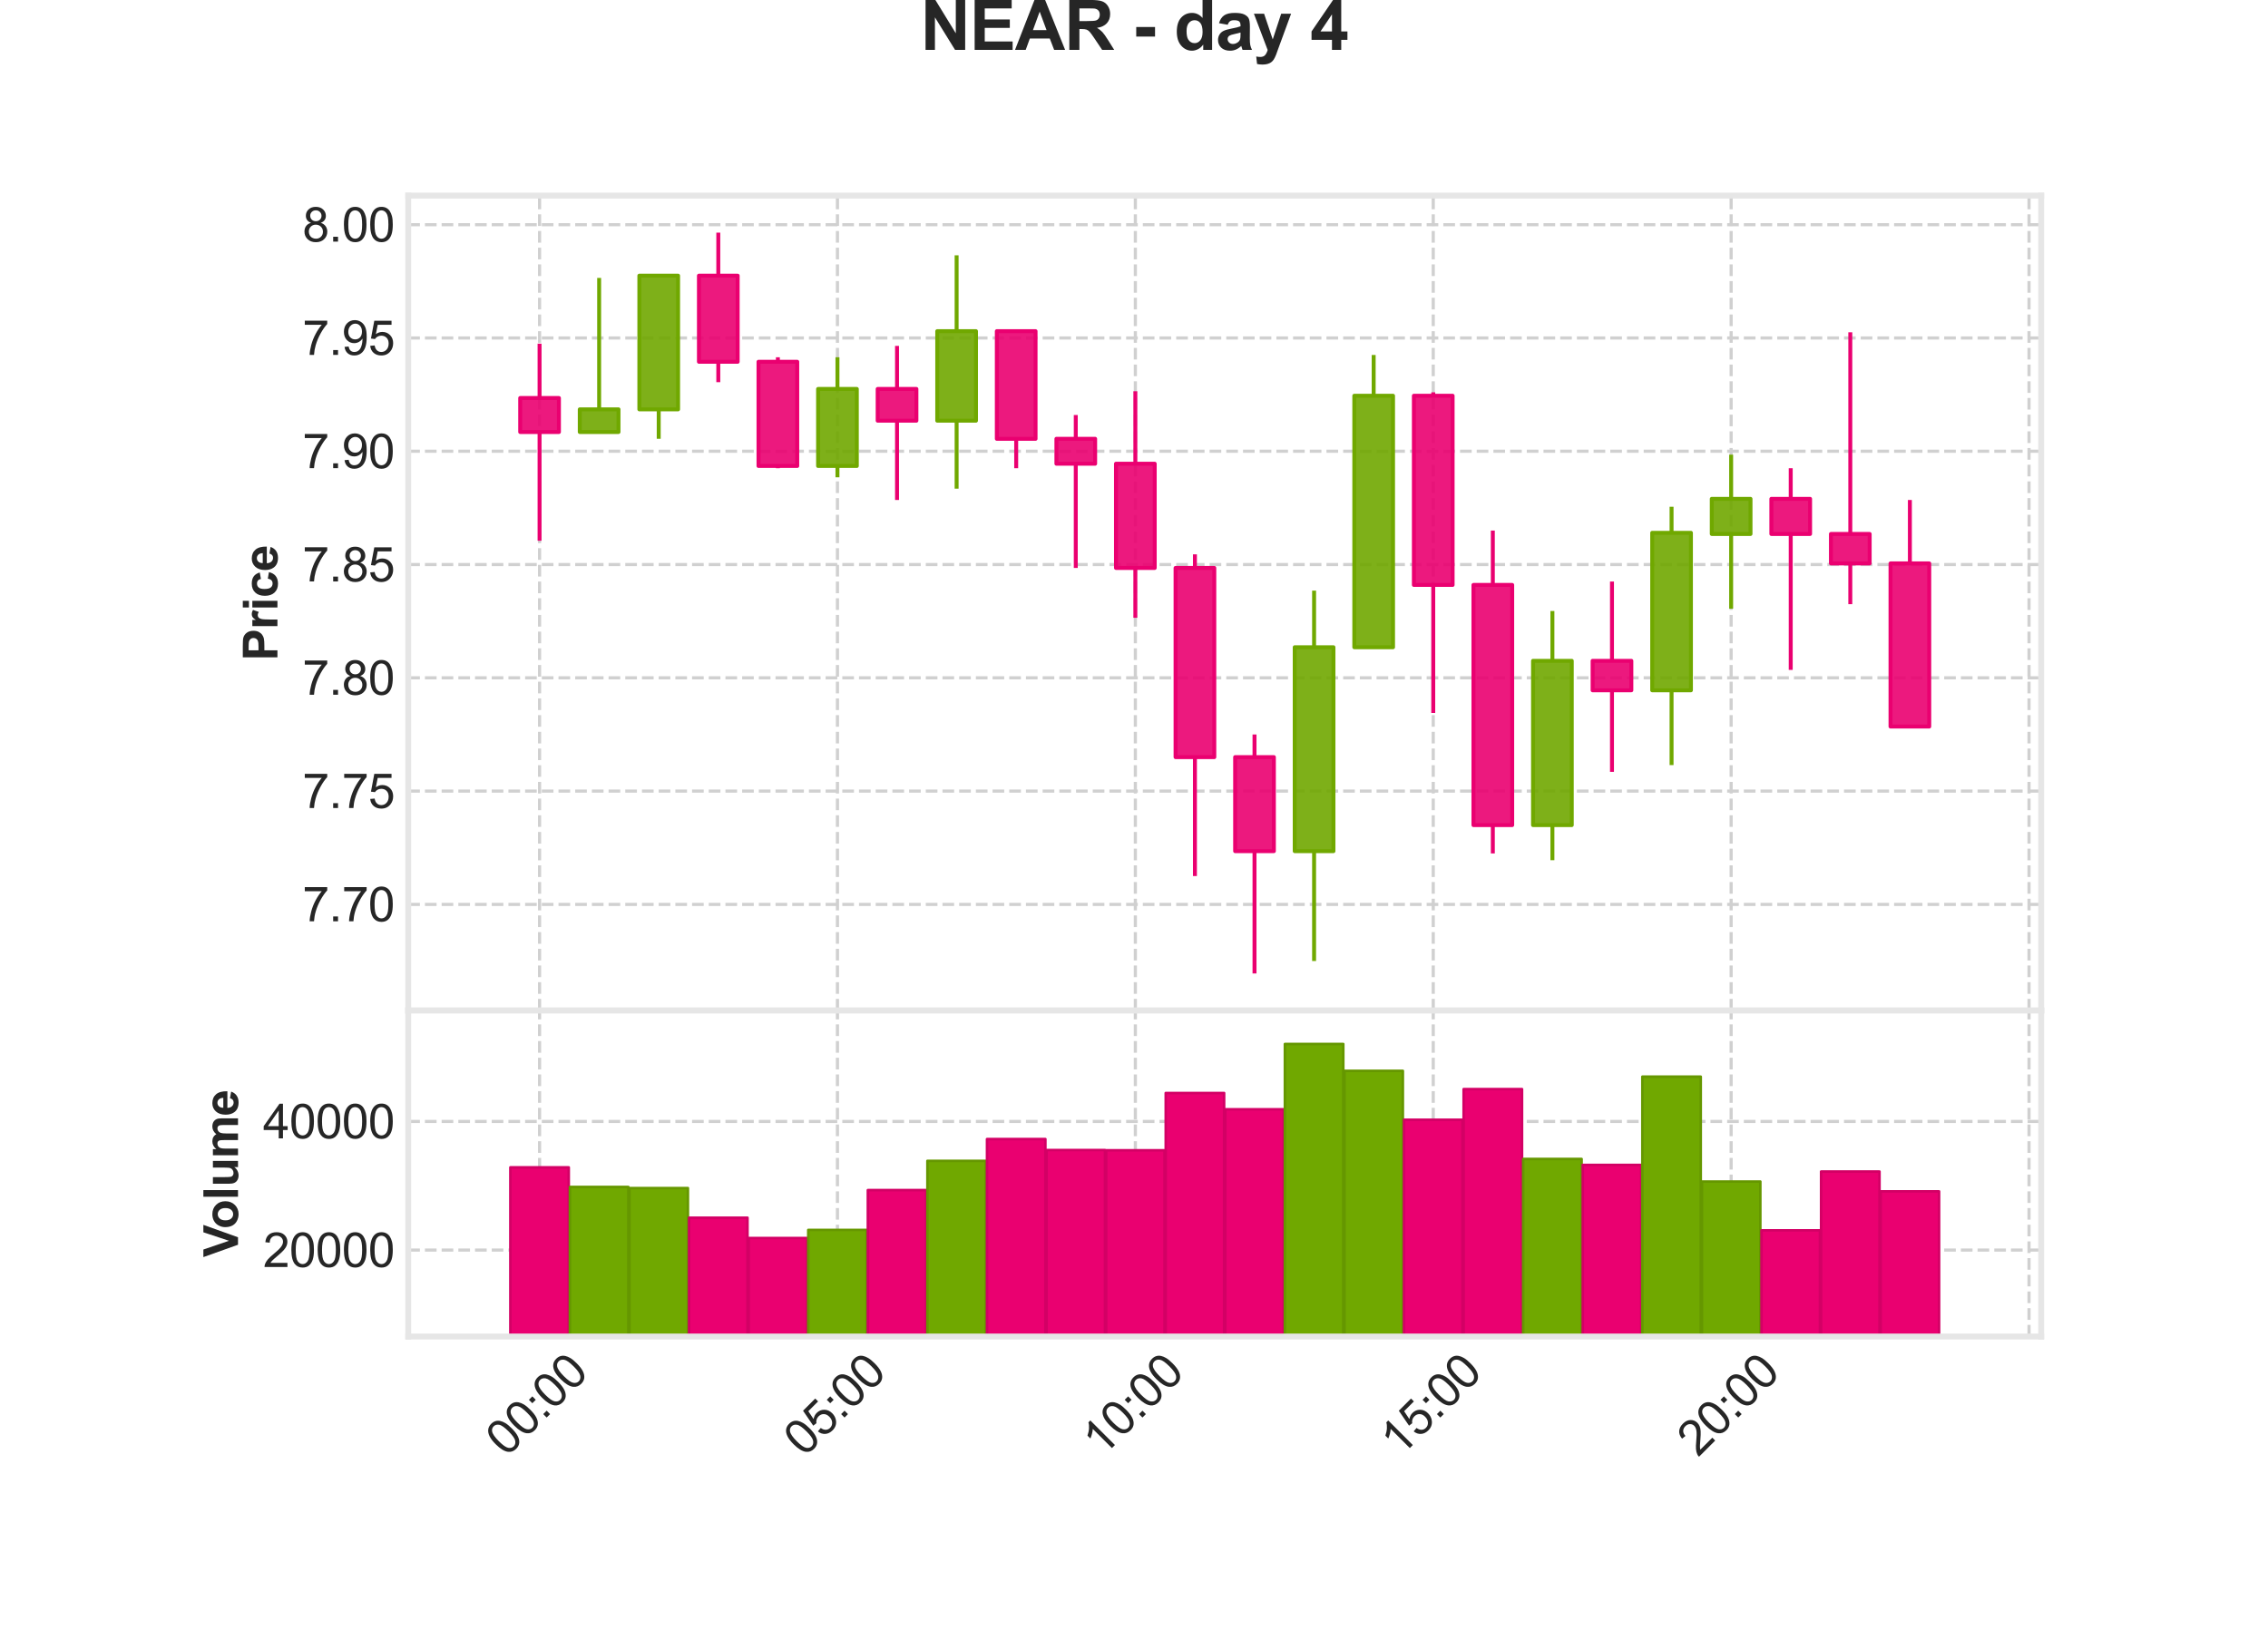 <?xml version="1.0" encoding="utf-8" standalone="no"?>
<!DOCTYPE svg PUBLIC "-//W3C//DTD SVG 1.1//EN"
  "http://www.w3.org/Graphics/SVG/1.1/DTD/svg11.dtd">
<svg xmlns:xlink="http://www.w3.org/1999/xlink" width="576pt" height="414pt" viewBox="0 0 576 414" xmlns="http://www.w3.org/2000/svg" version="1.1">
 <defs>
  <style type="text/css">*{stroke-linejoin: round; stroke-linecap: butt}</style>
 </defs>
 <g id="figure_1">
  <g id="patch_1">
   <path d="M 0 414 
L 576 414 
L 576 0 
L 0 0 
z
" style="fill: #ffffff"/>
  </g>
  <g id="axes_1">
   <g id="patch_2">
    <path d="M 103.68 256.68 
L 518.4 256.68 
L 518.4 49.68 
L 103.68 49.68 
z
" style="fill: #ffffff"/>
   </g>
   <g id="matplotlib.axis_1">
    <g id="xtick_1">
     <g id="line2d_1">
      <path d="M 137.032 256.68 
L 137.032 49.68 
" clip-path="url(#p99e1a7597f)" style="fill: none; stroke-dasharray: 2.96,1.28; stroke-dashoffset: 0; stroke: #d0d0d0; stroke-width: 0.8"/>
     </g>
     <g id="line2d_2"/>
    </g>
    <g id="xtick_2">
     <g id="line2d_3">
      <path d="M 212.687 256.68 
L 212.687 49.68 
" clip-path="url(#p99e1a7597f)" style="fill: none; stroke-dasharray: 2.96,1.28; stroke-dashoffset: 0; stroke: #d0d0d0; stroke-width: 0.8"/>
     </g>
     <g id="line2d_4"/>
    </g>
    <g id="xtick_3">
     <g id="line2d_5">
      <path d="M 288.343 256.68 
L 288.343 49.68 
" clip-path="url(#p99e1a7597f)" style="fill: none; stroke-dasharray: 2.96,1.28; stroke-dashoffset: 0; stroke: #d0d0d0; stroke-width: 0.8"/>
     </g>
     <g id="line2d_6"/>
    </g>
    <g id="xtick_4">
     <g id="line2d_7">
      <path d="M 363.999 256.68 
L 363.999 49.68 
" clip-path="url(#p99e1a7597f)" style="fill: none; stroke-dasharray: 2.96,1.28; stroke-dashoffset: 0; stroke: #d0d0d0; stroke-width: 0.8"/>
     </g>
     <g id="line2d_8"/>
    </g>
    <g id="xtick_5">
     <g id="line2d_9">
      <path d="M 439.655 256.68 
L 439.655 49.68 
" clip-path="url(#p99e1a7597f)" style="fill: none; stroke-dasharray: 2.96,1.28; stroke-dashoffset: 0; stroke: #d0d0d0; stroke-width: 0.8"/>
     </g>
     <g id="line2d_10"/>
    </g>
    <g id="xtick_6">
     <g id="line2d_11">
      <path d="M 515.311 256.68 
L 515.311 49.68 
" clip-path="url(#p99e1a7597f)" style="fill: none; stroke-dasharray: 2.96,1.28; stroke-dashoffset: 0; stroke: #d0d0d0; stroke-width: 0.8"/>
     </g>
     <g id="line2d_12"/>
    </g>
   </g>
   <g id="matplotlib.axis_2">
    <g id="ytick_1">
     <g id="line2d_13">
      <path d="M 103.68 229.719 
L 518.4 229.719 
" clip-path="url(#p99e1a7597f)" style="fill: none; stroke-dasharray: 2.96,1.28; stroke-dashoffset: 0; stroke: #d0d0d0; stroke-width: 0.8"/>
     </g>
     <g id="line2d_14"/>
     <g id="text_1">
      <!-- 7.70 -->
      <g style="fill: #262626" transform="translate(76.827 234.013) scale(0.12 -0.12)">
       <defs>
        <path id="ArialMT-37" d="M 303 3981 
L 303 4522 
L 3269 4522 
L 3269 4084 
Q 2831 3619 2401 2847 
Q 1972 2075 1738 1259 
Q 1569 684 1522 0 
L 944 0 
Q 953 541 1156 1306 
Q 1359 2072 1739 2783 
Q 2119 3494 2547 3981 
L 303 3981 
z
" transform="scale(0.016)"/>
        <path id="ArialMT-2e" d="M 581 0 
L 581 641 
L 1222 641 
L 1222 0 
L 581 0 
z
" transform="scale(0.016)"/>
        <path id="ArialMT-30" d="M 266 2259 
Q 266 3072 433 3567 
Q 600 4063 929 4331 
Q 1259 4600 1759 4600 
Q 2128 4600 2406 4451 
Q 2684 4303 2865 4023 
Q 3047 3744 3150 3342 
Q 3253 2941 3253 2259 
Q 3253 1453 3087 958 
Q 2922 463 2592 192 
Q 2263 -78 1759 -78 
Q 1097 -78 719 397 
Q 266 969 266 2259 
z
M 844 2259 
Q 844 1131 1108 757 
Q 1372 384 1759 384 
Q 2147 384 2411 759 
Q 2675 1134 2675 2259 
Q 2675 3391 2411 3762 
Q 2147 4134 1753 4134 
Q 1366 4134 1134 3806 
Q 844 3388 844 2259 
z
" transform="scale(0.016)"/>
       </defs>
       <use xlink:href="#ArialMT-37"/>
       <use xlink:href="#ArialMT-2e" x="55.615"/>
       <use xlink:href="#ArialMT-37" x="83.398"/>
       <use xlink:href="#ArialMT-30" x="139.014"/>
      </g>
     </g>
    </g>
    <g id="ytick_2">
     <g id="line2d_15">
      <path d="M 103.68 200.945 
L 518.4 200.945 
" clip-path="url(#p99e1a7597f)" style="fill: none; stroke-dasharray: 2.96,1.28; stroke-dashoffset: 0; stroke: #d0d0d0; stroke-width: 0.8"/>
     </g>
     <g id="line2d_16"/>
     <g id="text_2">
      <!-- 7.75 -->
      <g style="fill: #262626" transform="translate(76.827 205.239) scale(0.12 -0.12)">
       <defs>
        <path id="ArialMT-35" d="M 266 1200 
L 856 1250 
Q 922 819 1161 601 
Q 1400 384 1738 384 
Q 2144 384 2425 690 
Q 2706 997 2706 1503 
Q 2706 1984 2436 2262 
Q 2166 2541 1728 2541 
Q 1456 2541 1237 2417 
Q 1019 2294 894 2097 
L 366 2166 
L 809 4519 
L 3088 4519 
L 3088 3981 
L 1259 3981 
L 1013 2750 
Q 1425 3038 1878 3038 
Q 2478 3038 2890 2622 
Q 3303 2206 3303 1553 
Q 3303 931 2941 478 
Q 2500 -78 1738 -78 
Q 1113 -78 717 272 
Q 322 622 266 1200 
z
" transform="scale(0.016)"/>
       </defs>
       <use xlink:href="#ArialMT-37"/>
       <use xlink:href="#ArialMT-2e" x="55.615"/>
       <use xlink:href="#ArialMT-37" x="83.398"/>
       <use xlink:href="#ArialMT-35" x="139.014"/>
      </g>
     </g>
    </g>
    <g id="ytick_3">
     <g id="line2d_17">
      <path d="M 103.68 172.171 
L 518.4 172.171 
" clip-path="url(#p99e1a7597f)" style="fill: none; stroke-dasharray: 2.96,1.28; stroke-dashoffset: 0; stroke: #d0d0d0; stroke-width: 0.8"/>
     </g>
     <g id="line2d_18"/>
     <g id="text_3">
      <!-- 7.80 -->
      <g style="fill: #262626" transform="translate(76.827 176.466) scale(0.12 -0.12)">
       <defs>
        <path id="ArialMT-38" d="M 1131 2484 
Q 781 2613 612 2850 
Q 444 3088 444 3419 
Q 444 3919 803 4259 
Q 1163 4600 1759 4600 
Q 2359 4600 2725 4251 
Q 3091 3903 3091 3403 
Q 3091 3084 2923 2848 
Q 2756 2613 2416 2484 
Q 2838 2347 3058 2040 
Q 3278 1734 3278 1309 
Q 3278 722 2862 322 
Q 2447 -78 1769 -78 
Q 1091 -78 675 323 
Q 259 725 259 1325 
Q 259 1772 486 2073 
Q 713 2375 1131 2484 
z
M 1019 3438 
Q 1019 3113 1228 2906 
Q 1438 2700 1772 2700 
Q 2097 2700 2305 2904 
Q 2513 3109 2513 3406 
Q 2513 3716 2298 3927 
Q 2084 4138 1766 4138 
Q 1444 4138 1231 3931 
Q 1019 3725 1019 3438 
z
M 838 1322 
Q 838 1081 952 856 
Q 1066 631 1291 507 
Q 1516 384 1775 384 
Q 2178 384 2440 643 
Q 2703 903 2703 1303 
Q 2703 1709 2433 1975 
Q 2163 2241 1756 2241 
Q 1359 2241 1098 1978 
Q 838 1716 838 1322 
z
" transform="scale(0.016)"/>
       </defs>
       <use xlink:href="#ArialMT-37"/>
       <use xlink:href="#ArialMT-2e" x="55.615"/>
       <use xlink:href="#ArialMT-38" x="83.398"/>
       <use xlink:href="#ArialMT-30" x="139.014"/>
      </g>
     </g>
    </g>
    <g id="ytick_4">
     <g id="line2d_19">
      <path d="M 103.68 143.397 
L 518.4 143.397 
" clip-path="url(#p99e1a7597f)" style="fill: none; stroke-dasharray: 2.96,1.28; stroke-dashoffset: 0; stroke: #d0d0d0; stroke-width: 0.8"/>
     </g>
     <g id="line2d_20"/>
     <g id="text_4">
      <!-- 7.85 -->
      <g style="fill: #262626" transform="translate(76.827 147.692) scale(0.12 -0.12)">
       <use xlink:href="#ArialMT-37"/>
       <use xlink:href="#ArialMT-2e" x="55.615"/>
       <use xlink:href="#ArialMT-38" x="83.398"/>
       <use xlink:href="#ArialMT-35" x="139.014"/>
      </g>
     </g>
    </g>
    <g id="ytick_5">
     <g id="line2d_21">
      <path d="M 103.68 114.623 
L 518.4 114.623 
" clip-path="url(#p99e1a7597f)" style="fill: none; stroke-dasharray: 2.96,1.28; stroke-dashoffset: 0; stroke: #d0d0d0; stroke-width: 0.8"/>
     </g>
     <g id="line2d_22"/>
     <g id="text_5">
      <!-- 7.90 -->
      <g style="fill: #262626" transform="translate(76.827 118.918) scale(0.12 -0.12)">
       <defs>
        <path id="ArialMT-39" d="M 350 1059 
L 891 1109 
Q 959 728 1153 556 
Q 1347 384 1650 384 
Q 1909 384 2104 503 
Q 2300 622 2425 820 
Q 2550 1019 2634 1356 
Q 2719 1694 2719 2044 
Q 2719 2081 2716 2156 
Q 2547 1888 2255 1720 
Q 1963 1553 1622 1553 
Q 1053 1553 659 1965 
Q 266 2378 266 3053 
Q 266 3750 677 4175 
Q 1088 4600 1706 4600 
Q 2153 4600 2523 4359 
Q 2894 4119 3086 3673 
Q 3278 3228 3278 2384 
Q 3278 1506 3087 986 
Q 2897 466 2520 194 
Q 2144 -78 1638 -78 
Q 1100 -78 759 220 
Q 419 519 350 1059 
z
M 2653 3081 
Q 2653 3566 2395 3850 
Q 2138 4134 1775 4134 
Q 1400 4134 1122 3828 
Q 844 3522 844 3034 
Q 844 2597 1108 2323 
Q 1372 2050 1759 2050 
Q 2150 2050 2401 2323 
Q 2653 2597 2653 3081 
z
" transform="scale(0.016)"/>
       </defs>
       <use xlink:href="#ArialMT-37"/>
       <use xlink:href="#ArialMT-2e" x="55.615"/>
       <use xlink:href="#ArialMT-39" x="83.398"/>
       <use xlink:href="#ArialMT-30" x="139.014"/>
      </g>
     </g>
    </g>
    <g id="ytick_6">
     <g id="line2d_23">
      <path d="M 103.68 85.849 
L 518.4 85.849 
" clip-path="url(#p99e1a7597f)" style="fill: none; stroke-dasharray: 2.96,1.28; stroke-dashoffset: 0; stroke: #d0d0d0; stroke-width: 0.8"/>
     </g>
     <g id="line2d_24"/>
     <g id="text_6">
      <!-- 7.95 -->
      <g style="fill: #262626" transform="translate(76.827 90.144) scale(0.12 -0.12)">
       <use xlink:href="#ArialMT-37"/>
       <use xlink:href="#ArialMT-2e" x="55.615"/>
       <use xlink:href="#ArialMT-39" x="83.398"/>
       <use xlink:href="#ArialMT-35" x="139.014"/>
      </g>
     </g>
    </g>
    <g id="ytick_7">
     <g id="line2d_25">
      <path d="M 103.68 57.075 
L 518.4 57.075 
" clip-path="url(#p99e1a7597f)" style="fill: none; stroke-dasharray: 2.96,1.28; stroke-dashoffset: 0; stroke: #d0d0d0; stroke-width: 0.8"/>
     </g>
     <g id="line2d_26"/>
     <g id="text_7">
      <!-- 8.00 -->
      <g style="fill: #262626" transform="translate(76.827 61.37) scale(0.12 -0.12)">
       <use xlink:href="#ArialMT-38"/>
       <use xlink:href="#ArialMT-2e" x="55.615"/>
       <use xlink:href="#ArialMT-30" x="83.398"/>
       <use xlink:href="#ArialMT-30" x="139.014"/>
      </g>
     </g>
    </g>
    <g id="text_8">
     <!-- Price -->
     <g style="fill: #262626" transform="translate(70.459 167.857) rotate(-90) scale(0.12 -0.12)">
      <defs>
       <path id="Arial-BoldMT-50" d="M 466 0 
L 466 4581 
L 1950 4581 
Q 2794 4581 3050 4513 
Q 3444 4409 3709 4064 
Q 3975 3719 3975 3172 
Q 3975 2750 3822 2462 
Q 3669 2175 3433 2011 
Q 3197 1847 2953 1794 
Q 2622 1728 1994 1728 
L 1391 1728 
L 1391 0 
L 466 0 
z
M 1391 3806 
L 1391 2506 
L 1897 2506 
Q 2444 2506 2628 2578 
Q 2813 2650 2917 2803 
Q 3022 2956 3022 3159 
Q 3022 3409 2875 3571 
Q 2728 3734 2503 3775 
Q 2338 3806 1838 3806 
L 1391 3806 
z
" transform="scale(0.016)"/>
       <path id="Arial-BoldMT-72" d="M 1300 0 
L 422 0 
L 422 3319 
L 1238 3319 
L 1238 2847 
Q 1447 3181 1614 3287 
Q 1781 3394 1994 3394 
Q 2294 3394 2572 3228 
L 2300 2463 
Q 2078 2606 1888 2606 
Q 1703 2606 1575 2504 
Q 1447 2403 1373 2137 
Q 1300 1872 1300 1025 
L 1300 0 
z
" transform="scale(0.016)"/>
       <path id="Arial-BoldMT-69" d="M 459 3769 
L 459 4581 
L 1338 4581 
L 1338 3769 
L 459 3769 
z
M 459 0 
L 459 3319 
L 1338 3319 
L 1338 0 
L 459 0 
z
" transform="scale(0.016)"/>
       <path id="Arial-BoldMT-63" d="M 3353 2338 
L 2488 2181 
Q 2444 2441 2289 2572 
Q 2134 2703 1888 2703 
Q 1559 2703 1364 2476 
Q 1169 2250 1169 1719 
Q 1169 1128 1367 884 
Q 1566 641 1900 641 
Q 2150 641 2309 783 
Q 2469 925 2534 1272 
L 3397 1125 
Q 3263 531 2881 228 
Q 2500 -75 1859 -75 
Q 1131 -75 698 384 
Q 266 844 266 1656 
Q 266 2478 700 2936 
Q 1134 3394 1875 3394 
Q 2481 3394 2839 3133 
Q 3197 2872 3353 2338 
z
" transform="scale(0.016)"/>
       <path id="Arial-BoldMT-65" d="M 2381 1056 
L 3256 909 
Q 3088 428 2723 176 
Q 2359 -75 1813 -75 
Q 947 -75 531 491 
Q 203 944 203 1634 
Q 203 2459 634 2926 
Q 1066 3394 1725 3394 
Q 2466 3394 2894 2905 
Q 3322 2416 3303 1406 
L 1103 1406 
Q 1113 1016 1316 798 
Q 1519 581 1822 581 
Q 2028 581 2168 693 
Q 2309 806 2381 1056 
z
M 2431 1944 
Q 2422 2325 2234 2523 
Q 2047 2722 1778 2722 
Q 1491 2722 1303 2513 
Q 1116 2303 1119 1944 
L 2431 1944 
z
" transform="scale(0.016)"/>
      </defs>
      <use xlink:href="#Arial-BoldMT-50"/>
      <use xlink:href="#Arial-BoldMT-72" x="66.699"/>
      <use xlink:href="#Arial-BoldMT-69" x="105.615"/>
      <use xlink:href="#Arial-BoldMT-63" x="133.398"/>
      <use xlink:href="#Arial-BoldMT-65" x="189.014"/>
     </g>
    </g>
   </g>
   <g id="PolyCollection_1">
    <path d="M 132.114 101.099 
L 132.114 109.731 
L 141.949 109.731 
L 141.949 101.099 
z
" clip-path="url(#p99e1a7597f)" style="fill: #ea0070; fill-opacity: 0.9; stroke: #ea0070"/>
    <path d="M 147.245 109.731 
L 147.245 103.976 
L 157.08 103.976 
L 157.08 109.731 
z
" clip-path="url(#p99e1a7597f)" style="fill: #70a800; fill-opacity: 0.9; stroke: #70a800"/>
    <path d="M 162.376 103.976 
L 162.376 70.023 
L 172.212 70.023 
L 172.212 103.976 
z
" clip-path="url(#p99e1a7597f)" style="fill: #70a800; fill-opacity: 0.9; stroke: #70a800"/>
    <path d="M 177.507 70.023 
L 177.507 91.891 
L 187.343 91.891 
L 187.343 70.023 
z
" clip-path="url(#p99e1a7597f)" style="fill: #ea0070; fill-opacity: 0.9; stroke: #ea0070"/>
    <path d="M 192.639 91.891 
L 192.639 118.363 
L 202.474 118.363 
L 202.474 91.891 
z
" clip-path="url(#p99e1a7597f)" style="fill: #ea0070; fill-opacity: 0.9; stroke: #ea0070"/>
    <path d="M 207.77 118.363 
L 207.77 98.797 
L 217.605 98.797 
L 217.605 118.363 
z
" clip-path="url(#p99e1a7597f)" style="fill: #70a800; fill-opacity: 0.9; stroke: #70a800"/>
    <path d="M 222.901 98.797 
L 222.901 106.854 
L 232.736 106.854 
L 232.736 98.797 
z
" clip-path="url(#p99e1a7597f)" style="fill: #ea0070; fill-opacity: 0.9; stroke: #ea0070"/>
    <path d="M 238.032 106.854 
L 238.032 84.122 
L 247.867 84.122 
L 247.867 106.854 
z
" clip-path="url(#p99e1a7597f)" style="fill: #70a800; fill-opacity: 0.9; stroke: #70a800"/>
    <path d="M 253.163 84.122 
L 253.163 111.458 
L 262.999 111.458 
L 262.999 84.122 
z
" clip-path="url(#p99e1a7597f)" style="fill: #ea0070; fill-opacity: 0.9; stroke: #ea0070"/>
    <path d="M 268.294 111.458 
L 268.294 117.788 
L 278.13 117.788 
L 278.13 111.458 
z
" clip-path="url(#p99e1a7597f)" style="fill: #ea0070; fill-opacity: 0.9; stroke: #ea0070"/>
    <path d="M 283.426 117.788 
L 283.426 144.26 
L 293.261 144.26 
L 293.261 117.788 
z
" clip-path="url(#p99e1a7597f)" style="fill: #ea0070; fill-opacity: 0.9; stroke: #ea0070"/>
    <path d="M 298.557 144.26 
L 298.557 192.313 
L 308.392 192.313 
L 308.392 144.26 
z
" clip-path="url(#p99e1a7597f)" style="fill: #ea0070; fill-opacity: 0.9; stroke: #ea0070"/>
    <path d="M 313.688 192.313 
L 313.688 216.195 
L 323.523 216.195 
L 323.523 192.313 
z
" clip-path="url(#p99e1a7597f)" style="fill: #ea0070; fill-opacity: 0.9; stroke: #ea0070"/>
    <path d="M 328.819 216.195 
L 328.819 164.402 
L 338.654 164.402 
L 338.654 216.195 
z
" clip-path="url(#p99e1a7597f)" style="fill: #70a800; fill-opacity: 0.9; stroke: #70a800"/>
    <path d="M 343.95 164.402 
L 343.95 100.524 
L 353.786 100.524 
L 353.786 164.402 
z
" clip-path="url(#p99e1a7597f)" style="fill: #70a800; fill-opacity: 0.9; stroke: #70a800"/>
    <path d="M 359.081 100.524 
L 359.081 148.576 
L 368.917 148.576 
L 368.917 100.524 
z
" clip-path="url(#p99e1a7597f)" style="fill: #ea0070; fill-opacity: 0.9; stroke: #ea0070"/>
    <path d="M 374.213 148.576 
L 374.213 209.577 
L 384.048 209.577 
L 384.048 148.576 
z
" clip-path="url(#p99e1a7597f)" style="fill: #ea0070; fill-opacity: 0.9; stroke: #ea0070"/>
    <path d="M 389.344 209.577 
L 389.344 167.855 
L 399.179 167.855 
L 399.179 209.577 
z
" clip-path="url(#p99e1a7597f)" style="fill: #70a800; fill-opacity: 0.9; stroke: #70a800"/>
    <path d="M 404.475 167.855 
L 404.475 175.336 
L 414.31 175.336 
L 414.31 167.855 
z
" clip-path="url(#p99e1a7597f)" style="fill: #ea0070; fill-opacity: 0.9; stroke: #ea0070"/>
    <path d="M 419.606 175.336 
L 419.606 135.34 
L 429.441 135.34 
L 429.441 175.336 
z
" clip-path="url(#p99e1a7597f)" style="fill: #70a800; fill-opacity: 0.9; stroke: #70a800"/>
    <path d="M 434.737 135.628 
L 434.737 126.708 
L 444.573 126.708 
L 444.573 135.628 
z
" clip-path="url(#p99e1a7597f)" style="fill: #70a800; fill-opacity: 0.9; stroke: #70a800"/>
    <path d="M 449.868 126.708 
L 449.868 135.628 
L 459.704 135.628 
L 459.704 126.708 
z
" clip-path="url(#p99e1a7597f)" style="fill: #ea0070; fill-opacity: 0.9; stroke: #ea0070"/>
    <path d="M 465 135.628 
L 465 143.109 
L 474.835 143.109 
L 474.835 135.628 
z
" clip-path="url(#p99e1a7597f)" style="fill: #ea0070; fill-opacity: 0.9; stroke: #ea0070"/>
    <path d="M 480.131 143.109 
L 480.131 184.544 
L 489.966 184.544 
L 489.966 143.109 
z
" clip-path="url(#p99e1a7597f)" style="fill: #ea0070; fill-opacity: 0.9; stroke: #ea0070"/>
   </g>
   <g id="LineCollection_1">
    <path d="M 137.032 137.354 
L 137.032 109.731 
" clip-path="url(#p99e1a7597f)" style="fill: none; stroke: #ea0070"/>
    <path d="M 152.163 109.731 
L 152.163 109.731 
" clip-path="url(#p99e1a7597f)" style="fill: none; stroke: #70a800"/>
    <path d="M 167.294 111.458 
L 167.294 103.976 
" clip-path="url(#p99e1a7597f)" style="fill: none; stroke: #70a800"/>
    <path d="M 182.425 97.071 
L 182.425 91.891 
" clip-path="url(#p99e1a7597f)" style="fill: none; stroke: #ea0070"/>
    <path d="M 197.556 118.939 
L 197.556 118.363 
" clip-path="url(#p99e1a7597f)" style="fill: none; stroke: #ea0070"/>
    <path d="M 212.687 121.241 
L 212.687 118.363 
" clip-path="url(#p99e1a7597f)" style="fill: none; stroke: #70a800"/>
    <path d="M 227.819 126.996 
L 227.819 106.854 
" clip-path="url(#p99e1a7597f)" style="fill: none; stroke: #ea0070"/>
    <path d="M 242.95 124.118 
L 242.95 106.854 
" clip-path="url(#p99e1a7597f)" style="fill: none; stroke: #70a800"/>
    <path d="M 258.081 118.939 
L 258.081 111.458 
" clip-path="url(#p99e1a7597f)" style="fill: none; stroke: #ea0070"/>
    <path d="M 273.212 144.26 
L 273.212 117.788 
" clip-path="url(#p99e1a7597f)" style="fill: none; stroke: #ea0070"/>
    <path d="M 288.343 156.921 
L 288.343 144.26 
" clip-path="url(#p99e1a7597f)" style="fill: none; stroke: #ea0070"/>
    <path d="M 303.474 222.525 
L 303.474 192.313 
" clip-path="url(#p99e1a7597f)" style="fill: none; stroke: #ea0070"/>
    <path d="M 318.606 247.271 
L 318.606 216.195 
" clip-path="url(#p99e1a7597f)" style="fill: none; stroke: #ea0070"/>
    <path d="M 333.737 244.106 
L 333.737 216.195 
" clip-path="url(#p99e1a7597f)" style="fill: none; stroke: #70a800"/>
    <path d="M 348.868 164.402 
L 348.868 164.402 
" clip-path="url(#p99e1a7597f)" style="fill: none; stroke: #70a800"/>
    <path d="M 363.999 181.091 
L 363.999 148.576 
" clip-path="url(#p99e1a7597f)" style="fill: none; stroke: #ea0070"/>
    <path d="M 379.13 216.77 
L 379.13 209.577 
" clip-path="url(#p99e1a7597f)" style="fill: none; stroke: #ea0070"/>
    <path d="M 394.261 218.497 
L 394.261 209.577 
" clip-path="url(#p99e1a7597f)" style="fill: none; stroke: #70a800"/>
    <path d="M 409.393 196.053 
L 409.393 175.336 
" clip-path="url(#p99e1a7597f)" style="fill: none; stroke: #ea0070"/>
    <path d="M 424.524 194.327 
L 424.524 175.336 
" clip-path="url(#p99e1a7597f)" style="fill: none; stroke: #70a800"/>
    <path d="M 439.655 154.619 
L 439.655 135.628 
" clip-path="url(#p99e1a7597f)" style="fill: none; stroke: #70a800"/>
    <path d="M 454.786 170.157 
L 454.786 135.628 
" clip-path="url(#p99e1a7597f)" style="fill: none; stroke: #ea0070"/>
    <path d="M 469.917 153.468 
L 469.917 143.109 
" clip-path="url(#p99e1a7597f)" style="fill: none; stroke: #ea0070"/>
    <path d="M 485.048 184.544 
L 485.048 184.544 
" clip-path="url(#p99e1a7597f)" style="fill: none; stroke: #ea0070"/>
    <path d="M 137.032 87.288 
L 137.032 101.099 
" clip-path="url(#p99e1a7597f)" style="fill: none; stroke: #ea0070"/>
    <path d="M 152.163 70.599 
L 152.163 103.976 
" clip-path="url(#p99e1a7597f)" style="fill: none; stroke: #70a800"/>
    <path d="M 167.294 70.023 
L 167.294 70.023 
" clip-path="url(#p99e1a7597f)" style="fill: none; stroke: #70a800"/>
    <path d="M 182.425 59.089 
L 182.425 70.023 
" clip-path="url(#p99e1a7597f)" style="fill: none; stroke: #ea0070"/>
    <path d="M 197.556 90.74 
L 197.556 91.891 
" clip-path="url(#p99e1a7597f)" style="fill: none; stroke: #ea0070"/>
    <path d="M 212.687 90.74 
L 212.687 98.797 
" clip-path="url(#p99e1a7597f)" style="fill: none; stroke: #70a800"/>
    <path d="M 227.819 87.863 
L 227.819 98.797 
" clip-path="url(#p99e1a7597f)" style="fill: none; stroke: #ea0070"/>
    <path d="M 242.95 64.844 
L 242.95 84.122 
" clip-path="url(#p99e1a7597f)" style="fill: none; stroke: #70a800"/>
    <path d="M 258.081 83.835 
L 258.081 84.122 
" clip-path="url(#p99e1a7597f)" style="fill: none; stroke: #ea0070"/>
    <path d="M 273.212 105.415 
L 273.212 111.458 
" clip-path="url(#p99e1a7597f)" style="fill: none; stroke: #ea0070"/>
    <path d="M 288.343 99.373 
L 288.343 117.788 
" clip-path="url(#p99e1a7597f)" style="fill: none; stroke: #ea0070"/>
    <path d="M 303.474 140.807 
L 303.474 144.26 
" clip-path="url(#p99e1a7597f)" style="fill: none; stroke: #ea0070"/>
    <path d="M 318.606 186.558 
L 318.606 192.313 
" clip-path="url(#p99e1a7597f)" style="fill: none; stroke: #ea0070"/>
    <path d="M 333.737 150.015 
L 333.737 164.402 
" clip-path="url(#p99e1a7597f)" style="fill: none; stroke: #70a800"/>
    <path d="M 348.868 90.165 
L 348.868 100.524 
" clip-path="url(#p99e1a7597f)" style="fill: none; stroke: #70a800"/>
    <path d="M 363.999 99.66 
L 363.999 100.524 
" clip-path="url(#p99e1a7597f)" style="fill: none; stroke: #ea0070"/>
    <path d="M 379.13 134.765 
L 379.13 148.576 
" clip-path="url(#p99e1a7597f)" style="fill: none; stroke: #ea0070"/>
    <path d="M 394.261 155.194 
L 394.261 167.855 
" clip-path="url(#p99e1a7597f)" style="fill: none; stroke: #70a800"/>
    <path d="M 409.393 147.713 
L 409.393 167.855 
" clip-path="url(#p99e1a7597f)" style="fill: none; stroke: #ea0070"/>
    <path d="M 424.524 128.722 
L 424.524 135.34 
" clip-path="url(#p99e1a7597f)" style="fill: none; stroke: #70a800"/>
    <path d="M 439.655 115.486 
L 439.655 126.708 
" clip-path="url(#p99e1a7597f)" style="fill: none; stroke: #70a800"/>
    <path d="M 454.786 118.939 
L 454.786 126.708 
" clip-path="url(#p99e1a7597f)" style="fill: none; stroke: #ea0070"/>
    <path d="M 469.917 84.41 
L 469.917 135.628 
" clip-path="url(#p99e1a7597f)" style="fill: none; stroke: #ea0070"/>
    <path d="M 485.048 126.996 
L 485.048 143.109 
" clip-path="url(#p99e1a7597f)" style="fill: none; stroke: #ea0070"/>
   </g>
   <g id="patch_3">
    <path d="M 103.68 256.68 
L 103.68 49.68 
" style="fill: none; stroke: #e6e6e6; stroke-width: 1.5; stroke-linejoin: miter; stroke-linecap: square"/>
   </g>
   <g id="patch_4">
    <path d="M 518.4 256.68 
L 518.4 49.68 
" style="fill: none; stroke: #e6e6e6; stroke-width: 1.5; stroke-linejoin: miter; stroke-linecap: square"/>
   </g>
   <g id="patch_5">
    <path d="M 103.68 256.68 
L 518.4 256.68 
" style="fill: none; stroke: #e6e6e6; stroke-width: 1.5; stroke-linejoin: miter; stroke-linecap: square"/>
   </g>
   <g id="patch_6">
    <path d="M 103.68 49.68 
L 518.4 49.68 
" style="fill: none; stroke: #e6e6e6; stroke-width: 1.5; stroke-linejoin: miter; stroke-linecap: square"/>
   </g>
  </g>
  <g id="axes_2">
   <g id="patch_7">
    <path d="M 103.68 339.48 
L 518.4 339.48 
L 518.4 256.68 
L 103.68 256.68 
z
" style="fill: #ffffff"/>
   </g>
   <g id="matplotlib.axis_3">
    <g id="xtick_7">
     <g id="line2d_27">
      <path d="M 137.032 339.48 
L 137.032 256.68 
" clip-path="url(#p50ced23d5b)" style="fill: none; stroke-dasharray: 2.96,1.28; stroke-dashoffset: 0; stroke: #d0d0d0; stroke-width: 0.8"/>
     </g>
     <g id="line2d_28"/>
     <g id="text_9">
      <!-- 00:00 -->
      <g style="fill: #262626" transform="translate(128.609 370.285) rotate(-45) scale(0.12 -0.12)">
       <defs>
        <path id="ArialMT-3a" d="M 578 2678 
L 578 3319 
L 1219 3319 
L 1219 2678 
L 578 2678 
z
M 578 0 
L 578 641 
L 1219 641 
L 1219 0 
L 578 0 
z
" transform="scale(0.016)"/>
       </defs>
       <use xlink:href="#ArialMT-30"/>
       <use xlink:href="#ArialMT-30" x="55.615"/>
       <use xlink:href="#ArialMT-3a" x="111.23"/>
       <use xlink:href="#ArialMT-30" x="139.014"/>
       <use xlink:href="#ArialMT-30" x="194.629"/>
      </g>
     </g>
    </g>
    <g id="xtick_8">
     <g id="line2d_29">
      <path d="M 212.687 339.48 
L 212.687 256.68 
" clip-path="url(#p50ced23d5b)" style="fill: none; stroke-dasharray: 2.96,1.28; stroke-dashoffset: 0; stroke: #d0d0d0; stroke-width: 0.8"/>
     </g>
     <g id="line2d_30"/>
     <g id="text_10">
      <!-- 05:00 -->
      <g style="fill: #262626" transform="translate(204.265 370.285) rotate(-45) scale(0.12 -0.12)">
       <use xlink:href="#ArialMT-30"/>
       <use xlink:href="#ArialMT-35" x="55.615"/>
       <use xlink:href="#ArialMT-3a" x="111.23"/>
       <use xlink:href="#ArialMT-30" x="139.014"/>
       <use xlink:href="#ArialMT-30" x="194.629"/>
      </g>
     </g>
    </g>
    <g id="xtick_9">
     <g id="line2d_31">
      <path d="M 288.343 339.48 
L 288.343 256.68 
" clip-path="url(#p50ced23d5b)" style="fill: none; stroke-dasharray: 2.96,1.28; stroke-dashoffset: 0; stroke: #d0d0d0; stroke-width: 0.8"/>
     </g>
     <g id="line2d_32"/>
     <g id="text_11">
      <!-- 10:00 -->
      <g style="fill: #262626" transform="translate(279.921 370.285) rotate(-45) scale(0.12 -0.12)">
       <defs>
        <path id="ArialMT-31" d="M 2384 0 
L 1822 0 
L 1822 3584 
Q 1619 3391 1289 3197 
Q 959 3003 697 2906 
L 697 3450 
Q 1169 3672 1522 3987 
Q 1875 4303 2022 4600 
L 2384 4600 
L 2384 0 
z
" transform="scale(0.016)"/>
       </defs>
       <use xlink:href="#ArialMT-31"/>
       <use xlink:href="#ArialMT-30" x="55.615"/>
       <use xlink:href="#ArialMT-3a" x="111.23"/>
       <use xlink:href="#ArialMT-30" x="139.014"/>
       <use xlink:href="#ArialMT-30" x="194.629"/>
      </g>
     </g>
    </g>
    <g id="xtick_10">
     <g id="line2d_33">
      <path d="M 363.999 339.48 
L 363.999 256.68 
" clip-path="url(#p50ced23d5b)" style="fill: none; stroke-dasharray: 2.96,1.28; stroke-dashoffset: 0; stroke: #d0d0d0; stroke-width: 0.8"/>
     </g>
     <g id="line2d_34"/>
     <g id="text_12">
      <!-- 15:00 -->
      <g style="fill: #262626" transform="translate(355.577 370.285) rotate(-45) scale(0.12 -0.12)">
       <use xlink:href="#ArialMT-31"/>
       <use xlink:href="#ArialMT-35" x="55.615"/>
       <use xlink:href="#ArialMT-3a" x="111.23"/>
       <use xlink:href="#ArialMT-30" x="139.014"/>
       <use xlink:href="#ArialMT-30" x="194.629"/>
      </g>
     </g>
    </g>
    <g id="xtick_11">
     <g id="line2d_35">
      <path d="M 439.655 339.48 
L 439.655 256.68 
" clip-path="url(#p50ced23d5b)" style="fill: none; stroke-dasharray: 2.96,1.28; stroke-dashoffset: 0; stroke: #d0d0d0; stroke-width: 0.8"/>
     </g>
     <g id="line2d_36"/>
     <g id="text_13">
      <!-- 20:00 -->
      <g style="fill: #262626" transform="translate(431.233 370.285) rotate(-45) scale(0.12 -0.12)">
       <defs>
        <path id="ArialMT-32" d="M 3222 541 
L 3222 0 
L 194 0 
Q 188 203 259 391 
Q 375 700 629 1000 
Q 884 1300 1366 1694 
Q 2113 2306 2375 2664 
Q 2638 3022 2638 3341 
Q 2638 3675 2398 3904 
Q 2159 4134 1775 4134 
Q 1369 4134 1125 3890 
Q 881 3647 878 3216 
L 300 3275 
Q 359 3922 746 4261 
Q 1134 4600 1788 4600 
Q 2447 4600 2831 4234 
Q 3216 3869 3216 3328 
Q 3216 3053 3103 2787 
Q 2991 2522 2730 2228 
Q 2469 1934 1863 1422 
Q 1356 997 1212 845 
Q 1069 694 975 541 
L 3222 541 
z
" transform="scale(0.016)"/>
       </defs>
       <use xlink:href="#ArialMT-32"/>
       <use xlink:href="#ArialMT-30" x="55.615"/>
       <use xlink:href="#ArialMT-3a" x="111.23"/>
       <use xlink:href="#ArialMT-30" x="139.014"/>
       <use xlink:href="#ArialMT-30" x="194.629"/>
      </g>
     </g>
    </g>
    <g id="xtick_12">
     <g id="line2d_37">
      <path d="M 515.311 339.48 
L 515.311 256.68 
" clip-path="url(#p50ced23d5b)" style="fill: none; stroke-dasharray: 2.96,1.28; stroke-dashoffset: 0; stroke: #d0d0d0; stroke-width: 0.8"/>
     </g>
     <g id="line2d_38"/>
    </g>
   </g>
   <g id="matplotlib.axis_4">
    <g id="ytick_8">
     <g id="line2d_39">
      <path d="M 103.68 317.525 
L 518.4 317.525 
" clip-path="url(#p50ced23d5b)" style="fill: none; stroke-dasharray: 2.96,1.28; stroke-dashoffset: 0; stroke: #d0d0d0; stroke-width: 0.8"/>
     </g>
     <g id="line2d_40"/>
     <g id="text_14">
      <!-- 20000 -->
      <g style="fill: #262626" transform="translate(66.814 321.82) scale(0.12 -0.12)">
       <use xlink:href="#ArialMT-32"/>
       <use xlink:href="#ArialMT-30" x="55.615"/>
       <use xlink:href="#ArialMT-30" x="111.23"/>
       <use xlink:href="#ArialMT-30" x="166.846"/>
       <use xlink:href="#ArialMT-30" x="222.461"/>
      </g>
     </g>
    </g>
    <g id="ytick_9">
     <g id="line2d_41">
      <path d="M 103.68 284.85 
L 518.4 284.85 
" clip-path="url(#p50ced23d5b)" style="fill: none; stroke-dasharray: 2.96,1.28; stroke-dashoffset: 0; stroke: #d0d0d0; stroke-width: 0.8"/>
     </g>
     <g id="line2d_42"/>
     <g id="text_15">
      <!-- 40000 -->
      <g style="fill: #262626" transform="translate(66.814 289.145) scale(0.12 -0.12)">
       <defs>
        <path id="ArialMT-34" d="M 2069 0 
L 2069 1097 
L 81 1097 
L 81 1613 
L 2172 4581 
L 2631 4581 
L 2631 1613 
L 3250 1613 
L 3250 1097 
L 2631 1097 
L 2631 0 
L 2069 0 
z
M 2069 1613 
L 2069 3678 
L 634 1613 
L 2069 1613 
z
" transform="scale(0.016)"/>
       </defs>
       <use xlink:href="#ArialMT-34"/>
       <use xlink:href="#ArialMT-30" x="55.615"/>
       <use xlink:href="#ArialMT-30" x="111.23"/>
       <use xlink:href="#ArialMT-30" x="166.846"/>
       <use xlink:href="#ArialMT-30" x="222.461"/>
      </g>
     </g>
    </g>
    <g id="text_16">
     <!-- Volume -->
     <g style="fill: #262626" transform="translate(60.446 319.308) rotate(-90) scale(0.12 -0.12)">
      <defs>
       <path id="Arial-BoldMT-56" d="M 1634 0 
L -3 4581 
L 1000 4581 
L 2159 1191 
L 3281 4581 
L 4263 4581 
L 2622 0 
L 1634 0 
z
" transform="scale(0.016)"/>
       <path id="Arial-BoldMT-6f" d="M 256 1706 
Q 256 2144 472 2553 
Q 688 2963 1083 3178 
Q 1478 3394 1966 3394 
Q 2719 3394 3200 2905 
Q 3681 2416 3681 1669 
Q 3681 916 3195 420 
Q 2709 -75 1972 -75 
Q 1516 -75 1102 131 
Q 688 338 472 736 
Q 256 1134 256 1706 
z
M 1156 1659 
Q 1156 1166 1390 903 
Q 1625 641 1969 641 
Q 2313 641 2545 903 
Q 2778 1166 2778 1666 
Q 2778 2153 2545 2415 
Q 2313 2678 1969 2678 
Q 1625 2678 1390 2415 
Q 1156 2153 1156 1659 
z
" transform="scale(0.016)"/>
       <path id="Arial-BoldMT-6c" d="M 459 0 
L 459 4581 
L 1338 4581 
L 1338 0 
L 459 0 
z
" transform="scale(0.016)"/>
       <path id="Arial-BoldMT-75" d="M 2644 0 
L 2644 497 
Q 2463 231 2167 78 
Q 1872 -75 1544 -75 
Q 1209 -75 943 72 
Q 678 219 559 484 
Q 441 750 441 1219 
L 441 3319 
L 1319 3319 
L 1319 1794 
Q 1319 1094 1367 936 
Q 1416 778 1544 686 
Q 1672 594 1869 594 
Q 2094 594 2272 717 
Q 2450 841 2515 1023 
Q 2581 1206 2581 1919 
L 2581 3319 
L 3459 3319 
L 3459 0 
L 2644 0 
z
" transform="scale(0.016)"/>
       <path id="Arial-BoldMT-6d" d="M 394 3319 
L 1203 3319 
L 1203 2866 
Q 1638 3394 2238 3394 
Q 2556 3394 2790 3262 
Q 3025 3131 3175 2866 
Q 3394 3131 3647 3262 
Q 3900 3394 4188 3394 
Q 4553 3394 4806 3245 
Q 5059 3097 5184 2809 
Q 5275 2597 5275 2122 
L 5275 0 
L 4397 0 
L 4397 1897 
Q 4397 2391 4306 2534 
Q 4184 2722 3931 2722 
Q 3747 2722 3584 2609 
Q 3422 2497 3350 2280 
Q 3278 2063 3278 1594 
L 3278 0 
L 2400 0 
L 2400 1819 
Q 2400 2303 2353 2443 
Q 2306 2584 2207 2653 
Q 2109 2722 1941 2722 
Q 1738 2722 1575 2612 
Q 1413 2503 1342 2297 
Q 1272 2091 1272 1613 
L 1272 0 
L 394 0 
L 394 3319 
z
" transform="scale(0.016)"/>
      </defs>
      <use xlink:href="#Arial-BoldMT-56"/>
      <use xlink:href="#Arial-BoldMT-6f" x="59.324"/>
      <use xlink:href="#Arial-BoldMT-6c" x="120.408"/>
      <use xlink:href="#Arial-BoldMT-75" x="148.191"/>
      <use xlink:href="#Arial-BoldMT-6d" x="209.275"/>
      <use xlink:href="#Arial-BoldMT-65" x="298.191"/>
     </g>
    </g>
   </g>
   <g id="patch_8">
    <path d="M 129.617 350.2 
L 144.446 350.2 
L 144.446 296.517 
L 129.617 296.517 
z
" clip-path="url(#p50ced23d5b)" style="fill: #ea0070; stroke: #d30065; stroke-width: 0.65; stroke-linejoin: miter"/>
   </g>
   <g id="patch_9">
    <path d="M 144.749 350.2 
L 159.577 350.2 
L 159.577 301.492 
L 144.749 301.492 
z
" clip-path="url(#p50ced23d5b)" style="fill: #70a800; stroke: #659700; stroke-width: 0.65; stroke-linejoin: miter"/>
   </g>
   <g id="patch_10">
    <path d="M 159.88 350.2 
L 174.708 350.2 
L 174.708 301.774 
L 159.88 301.774 
z
" clip-path="url(#p50ced23d5b)" style="fill: #70a800; stroke: #659700; stroke-width: 0.65; stroke-linejoin: miter"/>
   </g>
   <g id="patch_11">
    <path d="M 175.011 350.2 
L 189.839 350.2 
L 189.839 309.304 
L 175.011 309.304 
z
" clip-path="url(#p50ced23d5b)" style="fill: #ea0070; stroke: #d30065; stroke-width: 0.65; stroke-linejoin: miter"/>
   </g>
   <g id="patch_12">
    <path d="M 190.142 350.2 
L 204.971 350.2 
L 204.971 314.467 
L 190.142 314.467 
z
" clip-path="url(#p50ced23d5b)" style="fill: #ea0070; stroke: #d30065; stroke-width: 0.65; stroke-linejoin: miter"/>
   </g>
   <g id="patch_13">
    <path d="M 205.273 350.2 
L 220.102 350.2 
L 220.102 312.412 
L 205.273 312.412 
z
" clip-path="url(#p50ced23d5b)" style="fill: #70a800; stroke: #659700; stroke-width: 0.65; stroke-linejoin: miter"/>
   </g>
   <g id="patch_14">
    <path d="M 220.404 350.2 
L 235.233 350.2 
L 235.233 302.295 
L 220.404 302.295 
z
" clip-path="url(#p50ced23d5b)" style="fill: #ea0070; stroke: #d30065; stroke-width: 0.65; stroke-linejoin: miter"/>
   </g>
   <g id="patch_15">
    <path d="M 235.535 350.2 
L 250.364 350.2 
L 250.364 294.862 
L 235.535 294.862 
z
" clip-path="url(#p50ced23d5b)" style="fill: #70a800; stroke: #659700; stroke-width: 0.65; stroke-linejoin: miter"/>
   </g>
   <g id="patch_16">
    <path d="M 250.667 350.2 
L 265.495 350.2 
L 265.495 289.33 
L 250.667 289.33 
z
" clip-path="url(#p50ced23d5b)" style="fill: #ea0070; stroke: #d30065; stroke-width: 0.65; stroke-linejoin: miter"/>
   </g>
   <g id="patch_17">
    <path d="M 265.798 350.2 
L 280.626 350.2 
L 280.626 292.117 
L 265.798 292.117 
z
" clip-path="url(#p50ced23d5b)" style="fill: #ea0070; stroke: #d30065; stroke-width: 0.65; stroke-linejoin: miter"/>
   </g>
   <g id="patch_18">
    <path d="M 280.929 350.2 
L 295.758 350.2 
L 295.758 292.184 
L 280.929 292.184 
z
" clip-path="url(#p50ced23d5b)" style="fill: #ea0070; stroke: #d30065; stroke-width: 0.65; stroke-linejoin: miter"/>
   </g>
   <g id="patch_19">
    <path d="M 296.06 350.2 
L 310.889 350.2 
L 310.889 277.629 
L 296.06 277.629 
z
" clip-path="url(#p50ced23d5b)" style="fill: #ea0070; stroke: #d30065; stroke-width: 0.65; stroke-linejoin: miter"/>
   </g>
   <g id="patch_20">
    <path d="M 311.191 350.2 
L 326.02 350.2 
L 326.02 281.759 
L 311.191 281.759 
z
" clip-path="url(#p50ced23d5b)" style="fill: #ea0070; stroke: #d30065; stroke-width: 0.65; stroke-linejoin: miter"/>
   </g>
   <g id="patch_21">
    <path d="M 326.322 350.2 
L 341.151 350.2 
L 341.151 265.182 
L 326.322 265.182 
z
" clip-path="url(#p50ced23d5b)" style="fill: #70a800; stroke: #659700; stroke-width: 0.65; stroke-linejoin: miter"/>
   </g>
   <g id="patch_22">
    <path d="M 341.454 350.2 
L 356.282 350.2 
L 356.282 272.003 
L 341.454 272.003 
z
" clip-path="url(#p50ced23d5b)" style="fill: #70a800; stroke: #659700; stroke-width: 0.65; stroke-linejoin: miter"/>
   </g>
   <g id="patch_23">
    <path d="M 356.585 350.2 
L 371.413 350.2 
L 371.413 284.416 
L 356.585 284.416 
z
" clip-path="url(#p50ced23d5b)" style="fill: #ea0070; stroke: #d30065; stroke-width: 0.65; stroke-linejoin: miter"/>
   </g>
   <g id="patch_24">
    <path d="M 371.716 350.2 
L 386.545 350.2 
L 386.545 276.638 
L 371.716 276.638 
z
" clip-path="url(#p50ced23d5b)" style="fill: #ea0070; stroke: #d30065; stroke-width: 0.65; stroke-linejoin: miter"/>
   </g>
   <g id="patch_25">
    <path d="M 386.847 350.2 
L 401.676 350.2 
L 401.676 294.383 
L 386.847 294.383 
z
" clip-path="url(#p50ced23d5b)" style="fill: #70a800; stroke: #659700; stroke-width: 0.65; stroke-linejoin: miter"/>
   </g>
   <g id="patch_26">
    <path d="M 401.978 350.2 
L 416.807 350.2 
L 416.807 295.89 
L 401.978 295.89 
z
" clip-path="url(#p50ced23d5b)" style="fill: #ea0070; stroke: #d30065; stroke-width: 0.65; stroke-linejoin: miter"/>
   </g>
   <g id="patch_27">
    <path d="M 417.109 350.2 
L 431.938 350.2 
L 431.938 273.478 
L 417.109 273.478 
z
" clip-path="url(#p50ced23d5b)" style="fill: #70a800; stroke: #659700; stroke-width: 0.65; stroke-linejoin: miter"/>
   </g>
   <g id="patch_28">
    <path d="M 432.241 350.2 
L 447.069 350.2 
L 447.069 300.116 
L 432.241 300.116 
z
" clip-path="url(#p50ced23d5b)" style="fill: #70a800; stroke: #659700; stroke-width: 0.65; stroke-linejoin: miter"/>
   </g>
   <g id="patch_29">
    <path d="M 447.372 350.2 
L 462.2 350.2 
L 462.2 312.514 
L 447.372 312.514 
z
" clip-path="url(#p50ced23d5b)" style="fill: #ea0070; stroke: #d30065; stroke-width: 0.65; stroke-linejoin: miter"/>
   </g>
   <g id="patch_30">
    <path d="M 462.503 350.2 
L 477.331 350.2 
L 477.331 297.577 
L 462.503 297.577 
z
" clip-path="url(#p50ced23d5b)" style="fill: #ea0070; stroke: #d30065; stroke-width: 0.65; stroke-linejoin: miter"/>
   </g>
   <g id="patch_31">
    <path d="M 477.634 350.2 
L 492.463 350.2 
L 492.463 302.614 
L 477.634 302.614 
z
" clip-path="url(#p50ced23d5b)" style="fill: #ea0070; stroke: #d30065; stroke-width: 0.65; stroke-linejoin: miter"/>
   </g>
   <g id="patch_32">
    <path d="M 103.68 339.48 
L 103.68 256.68 
" style="fill: none; stroke: #e6e6e6; stroke-width: 1.5; stroke-linejoin: miter; stroke-linecap: square"/>
   </g>
   <g id="patch_33">
    <path d="M 518.4 339.48 
L 518.4 256.68 
" style="fill: none; stroke: #e6e6e6; stroke-width: 1.5; stroke-linejoin: miter; stroke-linecap: square"/>
   </g>
   <g id="patch_34">
    <path d="M 103.68 339.48 
L 518.4 339.48 
" style="fill: none; stroke: #e6e6e6; stroke-width: 1.5; stroke-linejoin: miter; stroke-linecap: square"/>
   </g>
   <g id="patch_35">
    <path d="M 103.68 256.68 
L 518.4 256.68 
" style="fill: none; stroke: #e6e6e6; stroke-width: 1.5; stroke-linejoin: miter; stroke-linecap: square"/>
   </g>
  </g>
  <g id="text_17">
   <!-- NEAR - day 4 -->
   <g style="fill: #262626" transform="translate(233.749 12.672) scale(0.173 -0.173)">
    <defs>
     <path id="Arial-BoldMT-4e" d="M 475 0 
L 475 4581 
L 1375 4581 
L 3250 1522 
L 3250 4581 
L 4109 4581 
L 4109 0 
L 3181 0 
L 1334 2988 
L 1334 0 
L 475 0 
z
" transform="scale(0.016)"/>
     <path id="Arial-BoldMT-45" d="M 466 0 
L 466 4581 
L 3863 4581 
L 3863 3806 
L 1391 3806 
L 1391 2791 
L 3691 2791 
L 3691 2019 
L 1391 2019 
L 1391 772 
L 3950 772 
L 3950 0 
L 466 0 
z
" transform="scale(0.016)"/>
     <path id="Arial-BoldMT-41" d="M 4597 0 
L 3591 0 
L 3191 1041 
L 1359 1041 
L 981 0 
L 0 0 
L 1784 4581 
L 2763 4581 
L 4597 0 
z
M 2894 1813 
L 2263 3513 
L 1644 1813 
L 2894 1813 
z
" transform="scale(0.016)"/>
     <path id="Arial-BoldMT-52" d="M 469 0 
L 469 4581 
L 2416 4581 
Q 3150 4581 3483 4457 
Q 3816 4334 4016 4018 
Q 4216 3703 4216 3297 
Q 4216 2781 3912 2445 
Q 3609 2109 3006 2022 
Q 3306 1847 3501 1637 
Q 3697 1428 4028 894 
L 4588 0 
L 3481 0 
L 2813 997 
Q 2456 1531 2325 1670 
Q 2194 1809 2047 1861 
Q 1900 1913 1581 1913 
L 1394 1913 
L 1394 0 
L 469 0 
z
M 1394 2644 
L 2078 2644 
Q 2744 2644 2909 2700 
Q 3075 2756 3169 2893 
Q 3263 3031 3263 3238 
Q 3263 3469 3139 3611 
Q 3016 3753 2791 3791 
Q 2678 3806 2116 3806 
L 1394 3806 
L 1394 2644 
z
" transform="scale(0.016)"/>
     <path id="Arial-BoldMT-20" transform="scale(0.016)"/>
     <path id="Arial-BoldMT-2d" d="M 359 1222 
L 359 2100 
L 2084 2100 
L 2084 1222 
L 359 1222 
z
" transform="scale(0.016)"/>
     <path id="Arial-BoldMT-64" d="M 3503 0 
L 2688 0 
L 2688 488 
Q 2484 203 2207 64 
Q 1931 -75 1650 -75 
Q 1078 -75 670 386 
Q 263 847 263 1672 
Q 263 2516 659 2955 
Q 1056 3394 1663 3394 
Q 2219 3394 2625 2931 
L 2625 4581 
L 3503 4581 
L 3503 0 
z
M 1159 1731 
Q 1159 1200 1306 963 
Q 1519 619 1900 619 
Q 2203 619 2415 876 
Q 2628 1134 2628 1647 
Q 2628 2219 2422 2470 
Q 2216 2722 1894 2722 
Q 1581 2722 1370 2473 
Q 1159 2225 1159 1731 
z
" transform="scale(0.016)"/>
     <path id="Arial-BoldMT-61" d="M 1116 2306 
L 319 2450 
Q 453 2931 781 3162 
Q 1109 3394 1756 3394 
Q 2344 3394 2631 3255 
Q 2919 3116 3036 2902 
Q 3153 2688 3153 2116 
L 3144 1091 
Q 3144 653 3186 445 
Q 3228 238 3344 0 
L 2475 0 
Q 2441 88 2391 259 
Q 2369 338 2359 363 
Q 2134 144 1878 34 
Q 1622 -75 1331 -75 
Q 819 -75 523 203 
Q 228 481 228 906 
Q 228 1188 362 1408 
Q 497 1628 739 1745 
Q 981 1863 1438 1950 
Q 2053 2066 2291 2166 
L 2291 2253 
Q 2291 2506 2166 2614 
Q 2041 2722 1694 2722 
Q 1459 2722 1328 2630 
Q 1197 2538 1116 2306 
z
M 2291 1594 
Q 2122 1538 1756 1459 
Q 1391 1381 1278 1306 
Q 1106 1184 1106 997 
Q 1106 813 1243 678 
Q 1381 544 1594 544 
Q 1831 544 2047 700 
Q 2206 819 2256 991 
Q 2291 1103 2291 1419 
L 2291 1594 
z
" transform="scale(0.016)"/>
     <path id="Arial-BoldMT-79" d="M 44 3319 
L 978 3319 
L 1772 963 
L 2547 3319 
L 3456 3319 
L 2284 125 
L 2075 -453 
Q 1959 -744 1854 -897 
Q 1750 -1050 1614 -1145 
Q 1478 -1241 1279 -1294 
Q 1081 -1347 831 -1347 
Q 578 -1347 334 -1294 
L 256 -606 
Q 463 -647 628 -647 
Q 934 -647 1081 -467 
Q 1228 -288 1306 -9 
L 44 3319 
z
" transform="scale(0.016)"/>
     <path id="Arial-BoldMT-34" d="M 1994 0 
L 1994 922 
L 119 922 
L 119 1691 
L 2106 4600 
L 2844 4600 
L 2844 1694 
L 3413 1694 
L 3413 922 
L 2844 922 
L 2844 0 
L 1994 0 
z
M 1994 1694 
L 1994 3259 
L 941 1694 
L 1994 1694 
z
" transform="scale(0.016)"/>
    </defs>
    <use xlink:href="#Arial-BoldMT-4e"/>
    <use xlink:href="#Arial-BoldMT-45" x="72.217"/>
    <use xlink:href="#Arial-BoldMT-41" x="138.916"/>
    <use xlink:href="#Arial-BoldMT-52" x="211.133"/>
    <use xlink:href="#Arial-BoldMT-20" x="283.35"/>
    <use xlink:href="#Arial-BoldMT-2d" x="311.133"/>
    <use xlink:href="#Arial-BoldMT-20" x="344.434"/>
    <use xlink:href="#Arial-BoldMT-64" x="372.217"/>
    <use xlink:href="#Arial-BoldMT-61" x="433.301"/>
    <use xlink:href="#Arial-BoldMT-79" x="488.916"/>
    <use xlink:href="#Arial-BoldMT-20" x="544.531"/>
    <use xlink:href="#Arial-BoldMT-34" x="572.314"/>
   </g>
  </g>
 </g>
 <defs>
  <clipPath id="p99e1a7597f">
   <rect x="103.68" y="49.68" width="414.72" height="207"/>
  </clipPath>
  <clipPath id="p50ced23d5b">
   <rect x="103.68" y="256.68" width="414.72" height="82.8"/>
  </clipPath>
 </defs>
</svg>
